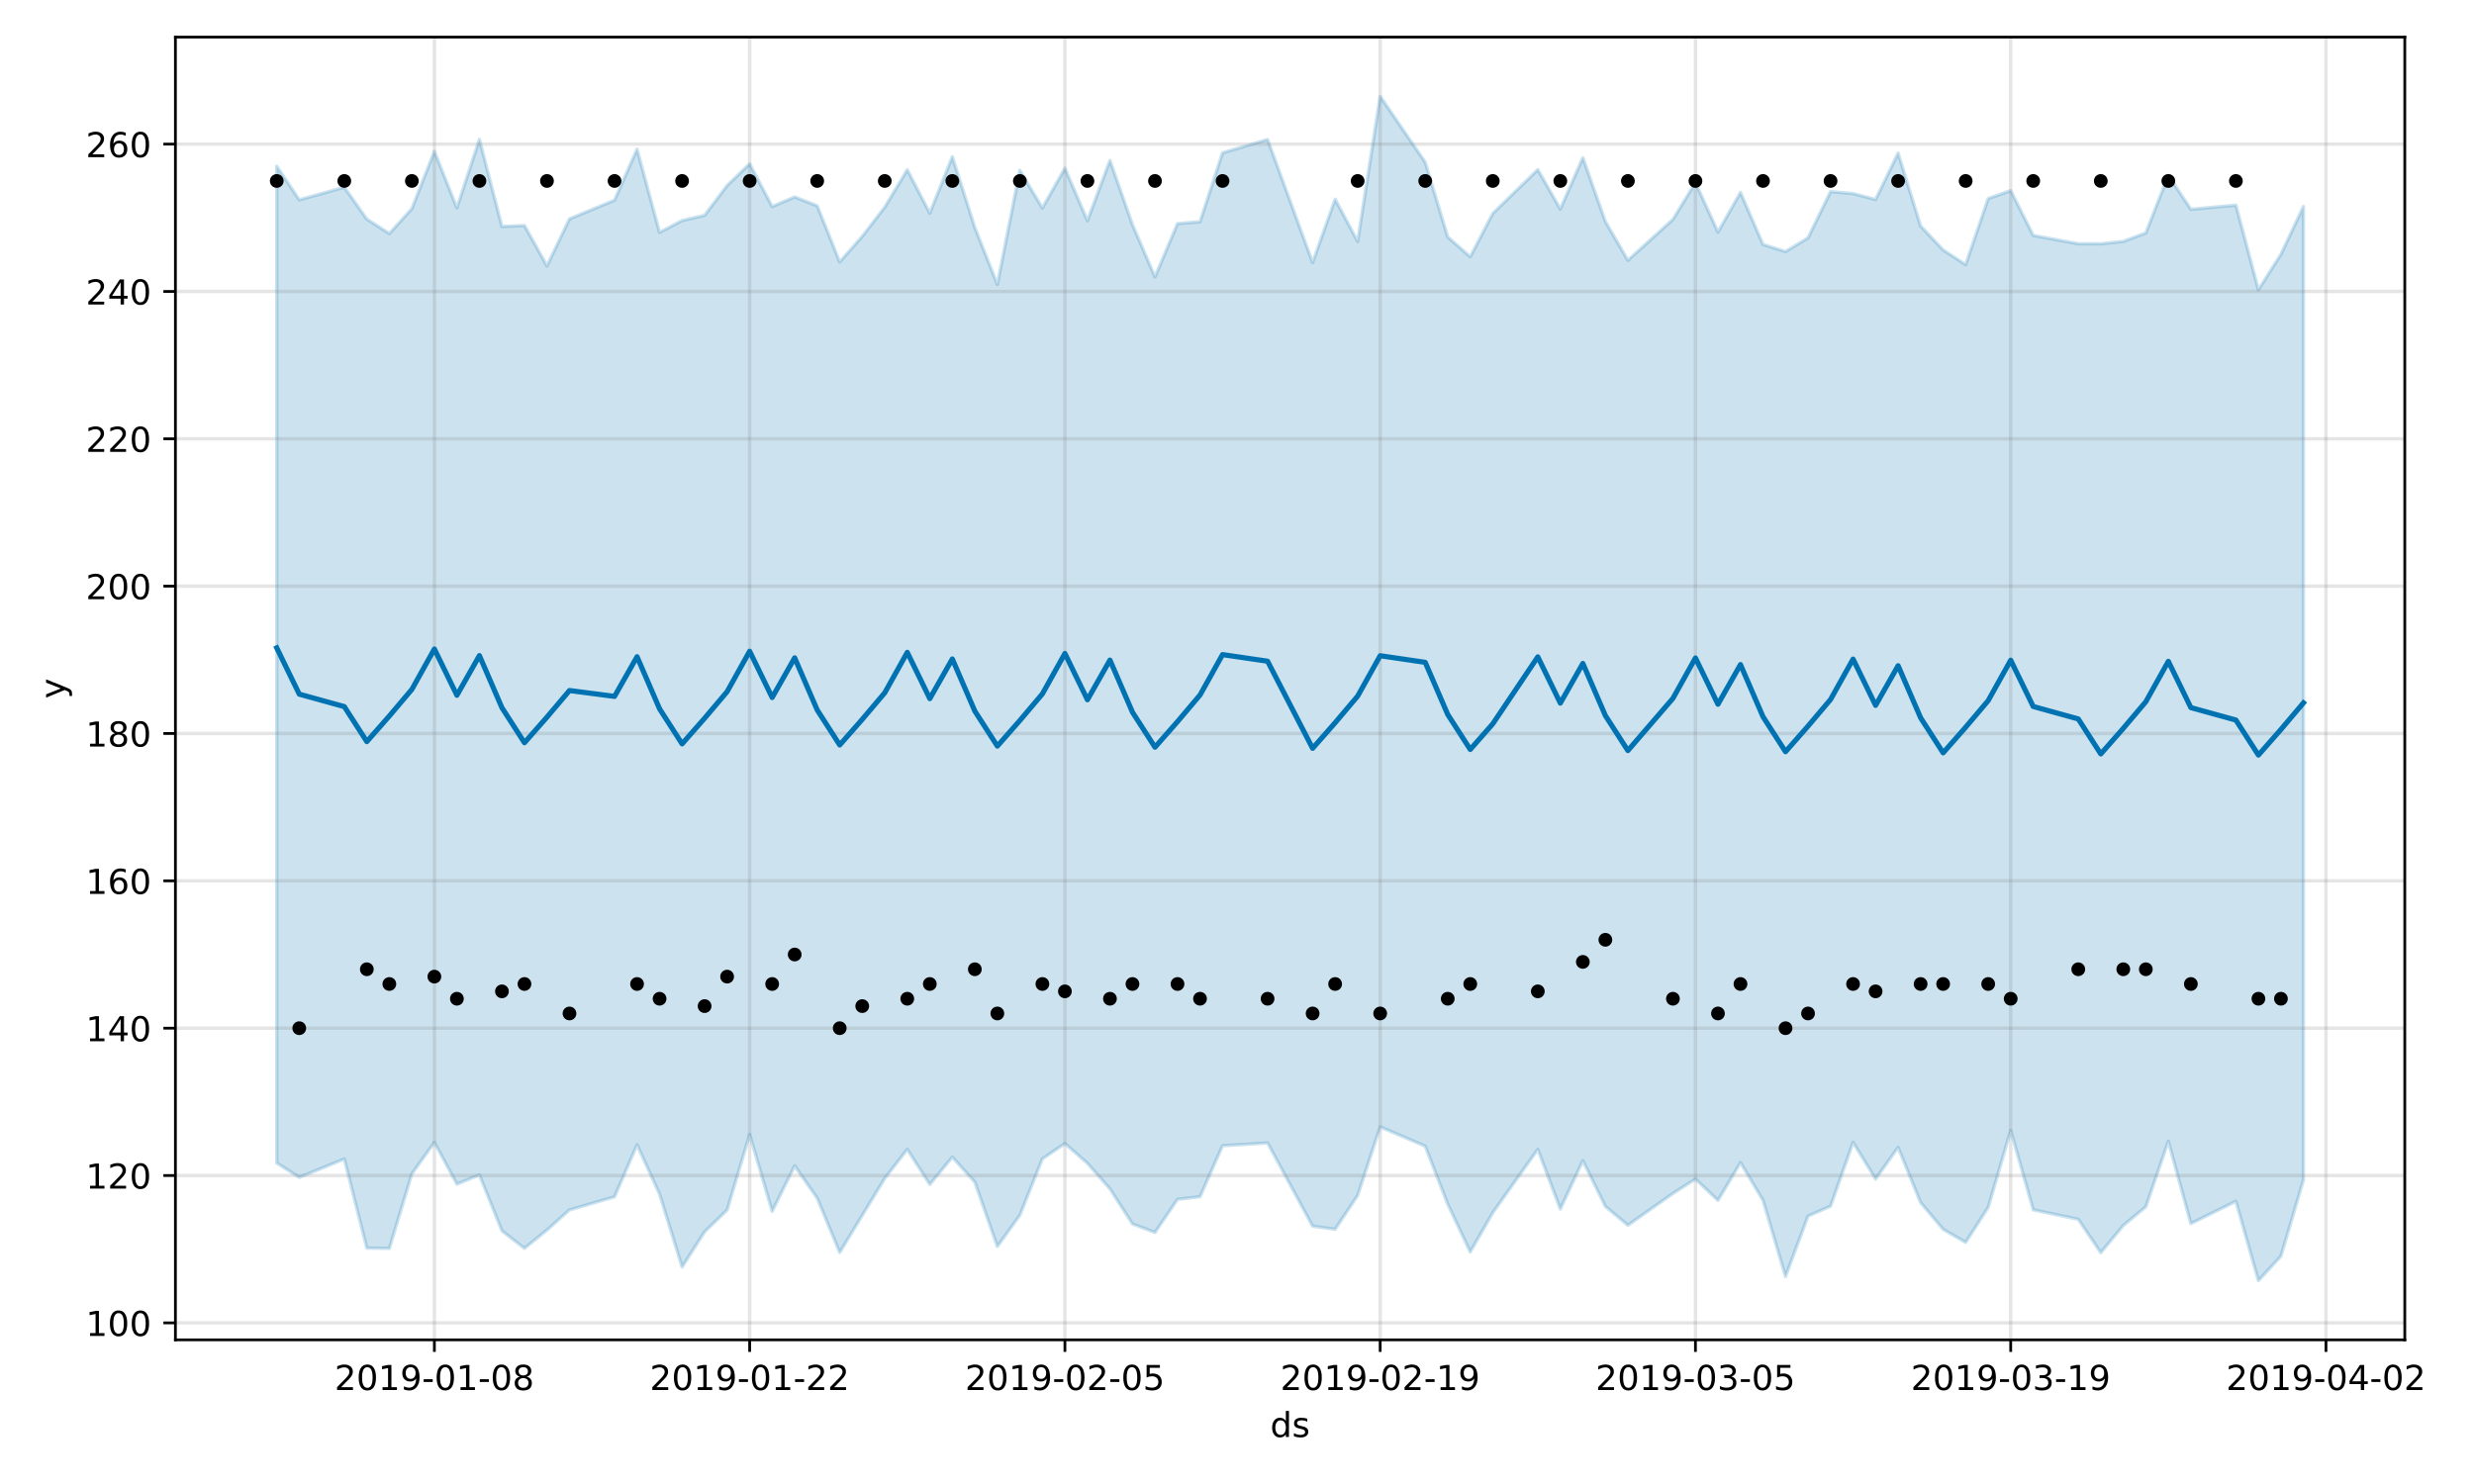 <?xml version="1.0" encoding="utf-8" standalone="no"?>
<!DOCTYPE svg PUBLIC "-//W3C//DTD SVG 1.1//EN"
  "http://www.w3.org/Graphics/SVG/1.1/DTD/svg11.dtd">
<!-- Created with matplotlib (https://matplotlib.org/) -->
<svg height="432pt" version="1.1" viewBox="0 0 720 432" width="720pt" xmlns="http://www.w3.org/2000/svg" xmlns:xlink="http://www.w3.org/1999/xlink">
 <defs>
  <style type="text/css">
*{stroke-linecap:butt;stroke-linejoin:round;}
  </style>
 </defs>
 <g id="figure_1">
  <g id="patch_1">
   <path d="M 0 432 
L 720 432 
L 720 0 
L 0 0 
z
" style="fill:#ffffff;"/>
  </g>
  <g id="axes_1">
   <g id="patch_2">
    <path d="M 51.05 390.04 
L 699.857 390.04 
L 699.857 10.8 
L 51.05 10.8 
z
" style="fill:#ffffff;"/>
   </g>
   <g id="PolyCollection_1">
    <defs>
     <path d="M 80.541 -383.607 
L 80.541 -93.453 
L 87.095 -89.258 
L 100.202 -94.609 
L 106.756 -68.688 
L 113.309 -68.582 
L 119.863 -90.294 
L 126.417 -99.442 
L 132.97 -87.3 
L 139.524 -89.982 
L 146.077 -73.702 
L 152.631 -68.612 
L 159.185 -73.93 
L 165.738 -79.781 
L 178.845 -83.605 
L 185.399 -98.724 
L 191.953 -84.383 
L 198.506 -63.17 
L 205.06 -73.41 
L 211.613 -79.768 
L 218.167 -101.763 
L 224.721 -79.389 
L 231.274 -92.615 
L 237.828 -83.207 
L 244.381 -67.41 
L 250.935 -78.186 
L 257.489 -88.969 
L 264.042 -97.397 
L 270.596 -87.208 
L 277.15 -95.144 
L 283.703 -87.891 
L 290.257 -69.133 
L 296.81 -78.261 
L 303.364 -94.66 
L 309.918 -99.103 
L 316.471 -93.352 
L 323.025 -85.904 
L 329.578 -75.715 
L 336.132 -73.231 
L 342.686 -82.865 
L 349.239 -83.634 
L 355.793 -98.465 
L 368.9 -99.284 
L 382.007 -75.046 
L 388.561 -74.15 
L 395.114 -84.005 
L 401.668 -103.957 
L 414.775 -98.347 
L 421.329 -81.471 
L 427.883 -67.55 
L 434.436 -78.966 
L 447.543 -97.414 
L 454.097 -80.049 
L 460.651 -94.115 
L 467.204 -80.816 
L 473.758 -75.322 
L 486.865 -84.574 
L 493.419 -88.772 
L 499.972 -82.557 
L 506.526 -93.555 
L 513.079 -82.593 
L 519.633 -60.402 
L 526.187 -77.99 
L 532.74 -80.882 
L 539.294 -99.448 
L 545.847 -88.785 
L 552.401 -97.983 
L 558.955 -81.921 
L 565.508 -74.125 
L 572.062 -70.337 
L 578.616 -80.524 
L 585.169 -102.957 
L 591.723 -79.818 
L 604.83 -77.055 
L 611.384 -67.341 
L 617.937 -75.253 
L 624.491 -80.693 
L 631.044 -99.772 
L 637.598 -75.814 
L 650.705 -82.305 
L 657.259 -59.198 
L 663.812 -66.321 
L 670.366 -88.534 
L 670.366 -371.883 
L 670.366 -371.883 
L 663.812 -357.975 
L 657.259 -347.643 
L 650.705 -372.265 
L 637.598 -371.064 
L 631.044 -380.945 
L 624.491 -364.171 
L 617.937 -361.733 
L 611.384 -361.033 
L 604.83 -361.046 
L 591.723 -363.461 
L 585.169 -376.527 
L 578.616 -374.176 
L 572.062 -354.957 
L 565.508 -359.235 
L 558.955 -366.186 
L 552.401 -387.422 
L 545.847 -373.918 
L 539.294 -375.655 
L 532.74 -376.218 
L 526.187 -362.757 
L 519.633 -358.758 
L 513.079 -360.822 
L 506.526 -375.977 
L 499.972 -364.436 
L 493.419 -378.854 
L 486.865 -368.118 
L 473.758 -356.225 
L 467.204 -367.525 
L 460.651 -386.08 
L 454.097 -371.128 
L 447.543 -382.622 
L 434.436 -369.846 
L 427.883 -357.253 
L 421.329 -363.006 
L 414.775 -384.767 
L 401.668 -403.962 
L 395.114 -361.715 
L 388.561 -374.006 
L 382.007 -355.573 
L 368.9 -391.379 
L 355.793 -387.518 
L 349.239 -367.439 
L 342.686 -366.906 
L 336.132 -351.387 
L 329.578 -366.594 
L 323.025 -385.291 
L 316.471 -367.748 
L 309.918 -383.036 
L 303.364 -371.425 
L 296.81 -382.403 
L 290.257 -349.2 
L 283.703 -365.767 
L 277.15 -386.371 
L 270.596 -369.949 
L 264.042 -382.566 
L 257.489 -371.686 
L 250.935 -363.187 
L 244.381 -355.737 
L 237.828 -372.094 
L 231.274 -374.668 
L 224.721 -371.865 
L 218.167 -384.314 
L 211.613 -377.987 
L 205.06 -369.32 
L 198.506 -367.8 
L 191.953 -364.345 
L 185.399 -388.567 
L 178.845 -373.72 
L 165.738 -368.274 
L 159.185 -354.592 
L 152.631 -366.353 
L 146.077 -366.059 
L 139.524 -391.414 
L 132.97 -371.475 
L 126.417 -387.941 
L 119.863 -371.263 
L 113.309 -364.007 
L 106.756 -368.215 
L 100.202 -377.487 
L 87.095 -373.828 
L 80.541 -383.607 
z
" id="m2f345d0a72" style="stroke:#0072b2;stroke-opacity:0.2;"/>
    </defs>
    <g clip-path="url(#pa17e9ae28e)">
     <use style="fill:#0072b2;fill-opacity:0.2;stroke:#0072b2;stroke-opacity:0.2;" x="0" xlink:href="#m2f345d0a72" y="432"/>
    </g>
   </g>
   <g id="matplotlib.axis_1">
    <g id="xtick_1">
     <g id="line2d_1">
      <path clip-path="url(#pa17e9ae28e)" d="M 126.417 390.04 
L 126.417 10.8 
" style="fill:none;stroke:#808080;stroke-linecap:square;stroke-opacity:0.2;"/>
     </g>
     <g id="line2d_2">
      <defs>
       <path d="M 0 0 
L 0 3.5 
" id="md90fb5fbea" style="stroke:#000000;stroke-width:0.8;"/>
      </defs>
      <g>
       <use style="stroke:#000000;stroke-width:0.8;" x="126.417" xlink:href="#md90fb5fbea" y="390.04"/>
      </g>
     </g>
     <g id="text_1">
      <!-- 2019-01-08 -->
      <defs>
       <path d="M 19.188 8.297 
L 53.609 8.297 
L 53.609 0 
L 7.328 0 
L 7.328 8.297 
Q 12.938 14.109 22.625 23.891 
Q 32.328 33.688 34.812 36.531 
Q 39.547 41.844 41.422 45.531 
Q 43.312 49.219 43.312 52.781 
Q 43.312 58.594 39.234 62.25 
Q 35.156 65.922 28.609 65.922 
Q 23.969 65.922 18.812 64.312 
Q 13.672 62.703 7.812 59.422 
L 7.812 69.391 
Q 13.766 71.781 18.938 73 
Q 24.125 74.219 28.422 74.219 
Q 39.75 74.219 46.484 68.547 
Q 53.219 62.891 53.219 53.422 
Q 53.219 48.922 51.531 44.891 
Q 49.859 40.875 45.406 35.406 
Q 44.188 33.984 37.641 27.219 
Q 31.109 20.453 19.188 8.297 
z
" id="DejaVuSans-50"/>
       <path d="M 31.781 66.406 
Q 24.172 66.406 20.328 58.906 
Q 16.5 51.422 16.5 36.375 
Q 16.5 21.391 20.328 13.891 
Q 24.172 6.391 31.781 6.391 
Q 39.453 6.391 43.281 13.891 
Q 47.125 21.391 47.125 36.375 
Q 47.125 51.422 43.281 58.906 
Q 39.453 66.406 31.781 66.406 
z
M 31.781 74.219 
Q 44.047 74.219 50.516 64.516 
Q 56.984 54.828 56.984 36.375 
Q 56.984 17.969 50.516 8.266 
Q 44.047 -1.422 31.781 -1.422 
Q 19.531 -1.422 13.062 8.266 
Q 6.594 17.969 6.594 36.375 
Q 6.594 54.828 13.062 64.516 
Q 19.531 74.219 31.781 74.219 
z
" id="DejaVuSans-48"/>
       <path d="M 12.406 8.297 
L 28.516 8.297 
L 28.516 63.922 
L 10.984 60.406 
L 10.984 69.391 
L 28.422 72.906 
L 38.281 72.906 
L 38.281 8.297 
L 54.391 8.297 
L 54.391 0 
L 12.406 0 
z
" id="DejaVuSans-49"/>
       <path d="M 10.984 1.516 
L 10.984 10.5 
Q 14.703 8.734 18.5 7.812 
Q 22.312 6.891 25.984 6.891 
Q 35.75 6.891 40.891 13.453 
Q 46.047 20.016 46.781 33.406 
Q 43.953 29.203 39.594 26.953 
Q 35.25 24.703 29.984 24.703 
Q 19.047 24.703 12.672 31.312 
Q 6.297 37.938 6.297 49.422 
Q 6.297 60.641 12.938 67.422 
Q 19.578 74.219 30.609 74.219 
Q 43.266 74.219 49.922 64.516 
Q 56.594 54.828 56.594 36.375 
Q 56.594 19.141 48.406 8.859 
Q 40.234 -1.422 26.422 -1.422 
Q 22.703 -1.422 18.891 -0.688 
Q 15.094 0.047 10.984 1.516 
z
M 30.609 32.422 
Q 37.25 32.422 41.125 36.953 
Q 45.016 41.5 45.016 49.422 
Q 45.016 57.281 41.125 61.844 
Q 37.25 66.406 30.609 66.406 
Q 23.969 66.406 20.094 61.844 
Q 16.219 57.281 16.219 49.422 
Q 16.219 41.5 20.094 36.953 
Q 23.969 32.422 30.609 32.422 
z
" id="DejaVuSans-57"/>
       <path d="M 4.891 31.391 
L 31.203 31.391 
L 31.203 23.391 
L 4.891 23.391 
z
" id="DejaVuSans-45"/>
       <path d="M 31.781 34.625 
Q 24.75 34.625 20.719 30.859 
Q 16.703 27.094 16.703 20.516 
Q 16.703 13.922 20.719 10.156 
Q 24.75 6.391 31.781 6.391 
Q 38.812 6.391 42.859 10.172 
Q 46.922 13.969 46.922 20.516 
Q 46.922 27.094 42.891 30.859 
Q 38.875 34.625 31.781 34.625 
z
M 21.922 38.812 
Q 15.578 40.375 12.031 44.719 
Q 8.5 49.078 8.5 55.328 
Q 8.5 64.062 14.719 69.141 
Q 20.953 74.219 31.781 74.219 
Q 42.672 74.219 48.875 69.141 
Q 55.078 64.062 55.078 55.328 
Q 55.078 49.078 51.531 44.719 
Q 48 40.375 41.703 38.812 
Q 48.828 37.156 52.797 32.312 
Q 56.781 27.484 56.781 20.516 
Q 56.781 9.906 50.312 4.234 
Q 43.844 -1.422 31.781 -1.422 
Q 19.734 -1.422 13.25 4.234 
Q 6.781 9.906 6.781 20.516 
Q 6.781 27.484 10.781 32.312 
Q 14.797 37.156 21.922 38.812 
z
M 18.312 54.391 
Q 18.312 48.734 21.844 45.562 
Q 25.391 42.391 31.781 42.391 
Q 38.141 42.391 41.719 45.562 
Q 45.312 48.734 45.312 54.391 
Q 45.312 60.062 41.719 63.234 
Q 38.141 66.406 31.781 66.406 
Q 25.391 66.406 21.844 63.234 
Q 18.312 60.062 18.312 54.391 
z
" id="DejaVuSans-56"/>
      </defs>
      <g transform="translate(97.359 404.638)scale(0.1 -0.1)">
       <use xlink:href="#DejaVuSans-50"/>
       <use x="63.623" xlink:href="#DejaVuSans-48"/>
       <use x="127.246" xlink:href="#DejaVuSans-49"/>
       <use x="190.869" xlink:href="#DejaVuSans-57"/>
       <use x="254.492" xlink:href="#DejaVuSans-45"/>
       <use x="290.576" xlink:href="#DejaVuSans-48"/>
       <use x="354.199" xlink:href="#DejaVuSans-49"/>
       <use x="417.822" xlink:href="#DejaVuSans-45"/>
       <use x="453.906" xlink:href="#DejaVuSans-48"/>
       <use x="517.529" xlink:href="#DejaVuSans-56"/>
      </g>
     </g>
    </g>
    <g id="xtick_2">
     <g id="line2d_3">
      <path clip-path="url(#pa17e9ae28e)" d="M 218.167 390.04 
L 218.167 10.8 
" style="fill:none;stroke:#808080;stroke-linecap:square;stroke-opacity:0.2;"/>
     </g>
     <g id="line2d_4">
      <g>
       <use style="stroke:#000000;stroke-width:0.8;" x="218.167" xlink:href="#md90fb5fbea" y="390.04"/>
      </g>
     </g>
     <g id="text_2">
      <!-- 2019-01-22 -->
      <g transform="translate(189.109 404.638)scale(0.1 -0.1)">
       <use xlink:href="#DejaVuSans-50"/>
       <use x="63.623" xlink:href="#DejaVuSans-48"/>
       <use x="127.246" xlink:href="#DejaVuSans-49"/>
       <use x="190.869" xlink:href="#DejaVuSans-57"/>
       <use x="254.492" xlink:href="#DejaVuSans-45"/>
       <use x="290.576" xlink:href="#DejaVuSans-48"/>
       <use x="354.199" xlink:href="#DejaVuSans-49"/>
       <use x="417.822" xlink:href="#DejaVuSans-45"/>
       <use x="453.906" xlink:href="#DejaVuSans-50"/>
       <use x="517.529" xlink:href="#DejaVuSans-50"/>
      </g>
     </g>
    </g>
    <g id="xtick_3">
     <g id="line2d_5">
      <path clip-path="url(#pa17e9ae28e)" d="M 309.918 390.04 
L 309.918 10.8 
" style="fill:none;stroke:#808080;stroke-linecap:square;stroke-opacity:0.2;"/>
     </g>
     <g id="line2d_6">
      <g>
       <use style="stroke:#000000;stroke-width:0.8;" x="309.918" xlink:href="#md90fb5fbea" y="390.04"/>
      </g>
     </g>
     <g id="text_3">
      <!-- 2019-02-05 -->
      <defs>
       <path d="M 10.797 72.906 
L 49.516 72.906 
L 49.516 64.594 
L 19.828 64.594 
L 19.828 46.734 
Q 21.969 47.469 24.109 47.828 
Q 26.266 48.188 28.422 48.188 
Q 40.625 48.188 47.75 41.5 
Q 54.891 34.812 54.891 23.391 
Q 54.891 11.625 47.562 5.094 
Q 40.234 -1.422 26.906 -1.422 
Q 22.312 -1.422 17.547 -0.641 
Q 12.797 0.141 7.719 1.703 
L 7.719 11.625 
Q 12.109 9.234 16.797 8.062 
Q 21.484 6.891 26.703 6.891 
Q 35.156 6.891 40.078 11.328 
Q 45.016 15.766 45.016 23.391 
Q 45.016 31 40.078 35.438 
Q 35.156 39.891 26.703 39.891 
Q 22.75 39.891 18.812 39.016 
Q 14.891 38.141 10.797 36.281 
z
" id="DejaVuSans-53"/>
      </defs>
      <g transform="translate(280.86 404.638)scale(0.1 -0.1)">
       <use xlink:href="#DejaVuSans-50"/>
       <use x="63.623" xlink:href="#DejaVuSans-48"/>
       <use x="127.246" xlink:href="#DejaVuSans-49"/>
       <use x="190.869" xlink:href="#DejaVuSans-57"/>
       <use x="254.492" xlink:href="#DejaVuSans-45"/>
       <use x="290.576" xlink:href="#DejaVuSans-48"/>
       <use x="354.199" xlink:href="#DejaVuSans-50"/>
       <use x="417.822" xlink:href="#DejaVuSans-45"/>
       <use x="453.906" xlink:href="#DejaVuSans-48"/>
       <use x="517.529" xlink:href="#DejaVuSans-53"/>
      </g>
     </g>
    </g>
    <g id="xtick_4">
     <g id="line2d_7">
      <path clip-path="url(#pa17e9ae28e)" d="M 401.668 390.04 
L 401.668 10.8 
" style="fill:none;stroke:#808080;stroke-linecap:square;stroke-opacity:0.2;"/>
     </g>
     <g id="line2d_8">
      <g>
       <use style="stroke:#000000;stroke-width:0.8;" x="401.668" xlink:href="#md90fb5fbea" y="390.04"/>
      </g>
     </g>
     <g id="text_4">
      <!-- 2019-02-19 -->
      <g transform="translate(372.61 404.638)scale(0.1 -0.1)">
       <use xlink:href="#DejaVuSans-50"/>
       <use x="63.623" xlink:href="#DejaVuSans-48"/>
       <use x="127.246" xlink:href="#DejaVuSans-49"/>
       <use x="190.869" xlink:href="#DejaVuSans-57"/>
       <use x="254.492" xlink:href="#DejaVuSans-45"/>
       <use x="290.576" xlink:href="#DejaVuSans-48"/>
       <use x="354.199" xlink:href="#DejaVuSans-50"/>
       <use x="417.822" xlink:href="#DejaVuSans-45"/>
       <use x="453.906" xlink:href="#DejaVuSans-49"/>
       <use x="517.529" xlink:href="#DejaVuSans-57"/>
      </g>
     </g>
    </g>
    <g id="xtick_5">
     <g id="line2d_9">
      <path clip-path="url(#pa17e9ae28e)" d="M 493.419 390.04 
L 493.419 10.8 
" style="fill:none;stroke:#808080;stroke-linecap:square;stroke-opacity:0.2;"/>
     </g>
     <g id="line2d_10">
      <g>
       <use style="stroke:#000000;stroke-width:0.8;" x="493.419" xlink:href="#md90fb5fbea" y="390.04"/>
      </g>
     </g>
     <g id="text_5">
      <!-- 2019-03-05 -->
      <defs>
       <path d="M 40.578 39.312 
Q 47.656 37.797 51.625 33 
Q 55.609 28.219 55.609 21.188 
Q 55.609 10.406 48.188 4.484 
Q 40.766 -1.422 27.094 -1.422 
Q 22.516 -1.422 17.656 -0.516 
Q 12.797 0.391 7.625 2.203 
L 7.625 11.719 
Q 11.719 9.328 16.594 8.109 
Q 21.484 6.891 26.812 6.891 
Q 36.078 6.891 40.938 10.547 
Q 45.797 14.203 45.797 21.188 
Q 45.797 27.641 41.281 31.266 
Q 36.766 34.906 28.719 34.906 
L 20.219 34.906 
L 20.219 43.016 
L 29.109 43.016 
Q 36.375 43.016 40.234 45.922 
Q 44.094 48.828 44.094 54.297 
Q 44.094 59.906 40.109 62.906 
Q 36.141 65.922 28.719 65.922 
Q 24.656 65.922 20.016 65.031 
Q 15.375 64.156 9.812 62.312 
L 9.812 71.094 
Q 15.438 72.656 20.344 73.438 
Q 25.25 74.219 29.594 74.219 
Q 40.828 74.219 47.359 69.109 
Q 53.906 64.016 53.906 55.328 
Q 53.906 49.266 50.438 45.094 
Q 46.969 40.922 40.578 39.312 
z
" id="DejaVuSans-51"/>
      </defs>
      <g transform="translate(464.361 404.638)scale(0.1 -0.1)">
       <use xlink:href="#DejaVuSans-50"/>
       <use x="63.623" xlink:href="#DejaVuSans-48"/>
       <use x="127.246" xlink:href="#DejaVuSans-49"/>
       <use x="190.869" xlink:href="#DejaVuSans-57"/>
       <use x="254.492" xlink:href="#DejaVuSans-45"/>
       <use x="290.576" xlink:href="#DejaVuSans-48"/>
       <use x="354.199" xlink:href="#DejaVuSans-51"/>
       <use x="417.822" xlink:href="#DejaVuSans-45"/>
       <use x="453.906" xlink:href="#DejaVuSans-48"/>
       <use x="517.529" xlink:href="#DejaVuSans-53"/>
      </g>
     </g>
    </g>
    <g id="xtick_6">
     <g id="line2d_11">
      <path clip-path="url(#pa17e9ae28e)" d="M 585.169 390.04 
L 585.169 10.8 
" style="fill:none;stroke:#808080;stroke-linecap:square;stroke-opacity:0.2;"/>
     </g>
     <g id="line2d_12">
      <g>
       <use style="stroke:#000000;stroke-width:0.8;" x="585.169" xlink:href="#md90fb5fbea" y="390.04"/>
      </g>
     </g>
     <g id="text_6">
      <!-- 2019-03-19 -->
      <g transform="translate(556.111 404.638)scale(0.1 -0.1)">
       <use xlink:href="#DejaVuSans-50"/>
       <use x="63.623" xlink:href="#DejaVuSans-48"/>
       <use x="127.246" xlink:href="#DejaVuSans-49"/>
       <use x="190.869" xlink:href="#DejaVuSans-57"/>
       <use x="254.492" xlink:href="#DejaVuSans-45"/>
       <use x="290.576" xlink:href="#DejaVuSans-48"/>
       <use x="354.199" xlink:href="#DejaVuSans-51"/>
       <use x="417.822" xlink:href="#DejaVuSans-45"/>
       <use x="453.906" xlink:href="#DejaVuSans-49"/>
       <use x="517.529" xlink:href="#DejaVuSans-57"/>
      </g>
     </g>
    </g>
    <g id="xtick_7">
     <g id="line2d_13">
      <path clip-path="url(#pa17e9ae28e)" d="M 676.92 390.04 
L 676.92 10.8 
" style="fill:none;stroke:#808080;stroke-linecap:square;stroke-opacity:0.2;"/>
     </g>
     <g id="line2d_14">
      <g>
       <use style="stroke:#000000;stroke-width:0.8;" x="676.92" xlink:href="#md90fb5fbea" y="390.04"/>
      </g>
     </g>
     <g id="text_7">
      <!-- 2019-04-02 -->
      <defs>
       <path d="M 37.797 64.312 
L 12.891 25.391 
L 37.797 25.391 
z
M 35.203 72.906 
L 47.609 72.906 
L 47.609 25.391 
L 58.016 25.391 
L 58.016 17.188 
L 47.609 17.188 
L 47.609 0 
L 37.797 0 
L 37.797 17.188 
L 4.891 17.188 
L 4.891 26.703 
z
" id="DejaVuSans-52"/>
      </defs>
      <g transform="translate(647.862 404.638)scale(0.1 -0.1)">
       <use xlink:href="#DejaVuSans-50"/>
       <use x="63.623" xlink:href="#DejaVuSans-48"/>
       <use x="127.246" xlink:href="#DejaVuSans-49"/>
       <use x="190.869" xlink:href="#DejaVuSans-57"/>
       <use x="254.492" xlink:href="#DejaVuSans-45"/>
       <use x="290.576" xlink:href="#DejaVuSans-48"/>
       <use x="354.199" xlink:href="#DejaVuSans-52"/>
       <use x="417.822" xlink:href="#DejaVuSans-45"/>
       <use x="453.906" xlink:href="#DejaVuSans-48"/>
       <use x="517.529" xlink:href="#DejaVuSans-50"/>
      </g>
     </g>
    </g>
    <g id="text_8">
     <!-- ds -->
     <defs>
      <path d="M 45.406 46.391 
L 45.406 75.984 
L 54.391 75.984 
L 54.391 0 
L 45.406 0 
L 45.406 8.203 
Q 42.578 3.328 38.25 0.953 
Q 33.938 -1.422 27.875 -1.422 
Q 17.969 -1.422 11.734 6.484 
Q 5.516 14.406 5.516 27.297 
Q 5.516 40.188 11.734 48.094 
Q 17.969 56 27.875 56 
Q 33.938 56 38.25 53.625 
Q 42.578 51.266 45.406 46.391 
z
M 14.797 27.297 
Q 14.797 17.391 18.875 11.75 
Q 22.953 6.109 30.078 6.109 
Q 37.203 6.109 41.297 11.75 
Q 45.406 17.391 45.406 27.297 
Q 45.406 37.203 41.297 42.844 
Q 37.203 48.484 30.078 48.484 
Q 22.953 48.484 18.875 42.844 
Q 14.797 37.203 14.797 27.297 
z
" id="DejaVuSans-100"/>
      <path d="M 44.281 53.078 
L 44.281 44.578 
Q 40.484 46.531 36.375 47.5 
Q 32.281 48.484 27.875 48.484 
Q 21.188 48.484 17.844 46.438 
Q 14.5 44.391 14.5 40.281 
Q 14.5 37.156 16.891 35.375 
Q 19.281 33.594 26.516 31.984 
L 29.594 31.297 
Q 39.156 29.25 43.188 25.516 
Q 47.219 21.781 47.219 15.094 
Q 47.219 7.469 41.188 3.016 
Q 35.156 -1.422 24.609 -1.422 
Q 20.219 -1.422 15.453 -0.562 
Q 10.688 0.297 5.422 2 
L 5.422 11.281 
Q 10.406 8.688 15.234 7.391 
Q 20.062 6.109 24.812 6.109 
Q 31.156 6.109 34.562 8.281 
Q 37.984 10.453 37.984 14.406 
Q 37.984 18.062 35.516 20.016 
Q 33.062 21.969 24.703 23.781 
L 21.578 24.516 
Q 13.234 26.266 9.516 29.906 
Q 5.812 33.547 5.812 39.891 
Q 5.812 47.609 11.281 51.797 
Q 16.75 56 26.812 56 
Q 31.781 56 36.172 55.266 
Q 40.578 54.547 44.281 53.078 
z
" id="DejaVuSans-115"/>
     </defs>
     <g transform="translate(369.675 418.317)scale(0.1 -0.1)">
      <use xlink:href="#DejaVuSans-100"/>
      <use x="63.477" xlink:href="#DejaVuSans-115"/>
     </g>
    </g>
   </g>
   <g id="matplotlib.axis_2">
    <g id="ytick_1">
     <g id="line2d_15">
      <path clip-path="url(#pa17e9ae28e)" d="M 51.05 385.099 
L 699.857 385.099 
" style="fill:none;stroke:#808080;stroke-linecap:square;stroke-opacity:0.2;"/>
     </g>
     <g id="line2d_16">
      <defs>
       <path d="M 0 0 
L -3.5 0 
" id="m7323a12f65" style="stroke:#000000;stroke-width:0.8;"/>
      </defs>
      <g>
       <use style="stroke:#000000;stroke-width:0.8;" x="51.05" xlink:href="#m7323a12f65" y="385.099"/>
      </g>
     </g>
     <g id="text_9">
      <!-- 100 -->
      <g transform="translate(24.962 388.898)scale(0.1 -0.1)">
       <use xlink:href="#DejaVuSans-49"/>
       <use x="63.623" xlink:href="#DejaVuSans-48"/>
       <use x="127.246" xlink:href="#DejaVuSans-48"/>
      </g>
     </g>
    </g>
    <g id="ytick_2">
     <g id="line2d_17">
      <path clip-path="url(#pa17e9ae28e)" d="M 51.05 342.206 
L 699.857 342.206 
" style="fill:none;stroke:#808080;stroke-linecap:square;stroke-opacity:0.2;"/>
     </g>
     <g id="line2d_18">
      <g>
       <use style="stroke:#000000;stroke-width:0.8;" x="51.05" xlink:href="#m7323a12f65" y="342.206"/>
      </g>
     </g>
     <g id="text_10">
      <!-- 120 -->
      <g transform="translate(24.962 346.005)scale(0.1 -0.1)">
       <use xlink:href="#DejaVuSans-49"/>
       <use x="63.623" xlink:href="#DejaVuSans-50"/>
       <use x="127.246" xlink:href="#DejaVuSans-48"/>
      </g>
     </g>
    </g>
    <g id="ytick_3">
     <g id="line2d_19">
      <path clip-path="url(#pa17e9ae28e)" d="M 51.05 299.313 
L 699.857 299.313 
" style="fill:none;stroke:#808080;stroke-linecap:square;stroke-opacity:0.2;"/>
     </g>
     <g id="line2d_20">
      <g>
       <use style="stroke:#000000;stroke-width:0.8;" x="51.05" xlink:href="#m7323a12f65" y="299.313"/>
      </g>
     </g>
     <g id="text_11">
      <!-- 140 -->
      <g transform="translate(24.962 303.112)scale(0.1 -0.1)">
       <use xlink:href="#DejaVuSans-49"/>
       <use x="63.623" xlink:href="#DejaVuSans-52"/>
       <use x="127.246" xlink:href="#DejaVuSans-48"/>
      </g>
     </g>
    </g>
    <g id="ytick_4">
     <g id="line2d_21">
      <path clip-path="url(#pa17e9ae28e)" d="M 51.05 256.42 
L 699.857 256.42 
" style="fill:none;stroke:#808080;stroke-linecap:square;stroke-opacity:0.2;"/>
     </g>
     <g id="line2d_22">
      <g>
       <use style="stroke:#000000;stroke-width:0.8;" x="51.05" xlink:href="#m7323a12f65" y="256.42"/>
      </g>
     </g>
     <g id="text_12">
      <!-- 160 -->
      <defs>
       <path d="M 33.016 40.375 
Q 26.375 40.375 22.484 35.828 
Q 18.609 31.297 18.609 23.391 
Q 18.609 15.531 22.484 10.953 
Q 26.375 6.391 33.016 6.391 
Q 39.656 6.391 43.531 10.953 
Q 47.406 15.531 47.406 23.391 
Q 47.406 31.297 43.531 35.828 
Q 39.656 40.375 33.016 40.375 
z
M 52.594 71.297 
L 52.594 62.312 
Q 48.875 64.062 45.094 64.984 
Q 41.312 65.922 37.594 65.922 
Q 27.828 65.922 22.672 59.328 
Q 17.531 52.734 16.797 39.406 
Q 19.672 43.656 24.016 45.922 
Q 28.375 48.188 33.594 48.188 
Q 44.578 48.188 50.953 41.516 
Q 57.328 34.859 57.328 23.391 
Q 57.328 12.156 50.688 5.359 
Q 44.047 -1.422 33.016 -1.422 
Q 20.359 -1.422 13.672 8.266 
Q 6.984 17.969 6.984 36.375 
Q 6.984 53.656 15.188 63.938 
Q 23.391 74.219 37.203 74.219 
Q 40.922 74.219 44.703 73.484 
Q 48.484 72.75 52.594 71.297 
z
" id="DejaVuSans-54"/>
      </defs>
      <g transform="translate(24.962 260.219)scale(0.1 -0.1)">
       <use xlink:href="#DejaVuSans-49"/>
       <use x="63.623" xlink:href="#DejaVuSans-54"/>
       <use x="127.246" xlink:href="#DejaVuSans-48"/>
      </g>
     </g>
    </g>
    <g id="ytick_5">
     <g id="line2d_23">
      <path clip-path="url(#pa17e9ae28e)" d="M 51.05 213.527 
L 699.857 213.527 
" style="fill:none;stroke:#808080;stroke-linecap:square;stroke-opacity:0.2;"/>
     </g>
     <g id="line2d_24">
      <g>
       <use style="stroke:#000000;stroke-width:0.8;" x="51.05" xlink:href="#m7323a12f65" y="213.527"/>
      </g>
     </g>
     <g id="text_13">
      <!-- 180 -->
      <g transform="translate(24.962 217.326)scale(0.1 -0.1)">
       <use xlink:href="#DejaVuSans-49"/>
       <use x="63.623" xlink:href="#DejaVuSans-56"/>
       <use x="127.246" xlink:href="#DejaVuSans-48"/>
      </g>
     </g>
    </g>
    <g id="ytick_6">
     <g id="line2d_25">
      <path clip-path="url(#pa17e9ae28e)" d="M 51.05 170.634 
L 699.857 170.634 
" style="fill:none;stroke:#808080;stroke-linecap:square;stroke-opacity:0.2;"/>
     </g>
     <g id="line2d_26">
      <g>
       <use style="stroke:#000000;stroke-width:0.8;" x="51.05" xlink:href="#m7323a12f65" y="170.634"/>
      </g>
     </g>
     <g id="text_14">
      <!-- 200 -->
      <g transform="translate(24.962 174.433)scale(0.1 -0.1)">
       <use xlink:href="#DejaVuSans-50"/>
       <use x="63.623" xlink:href="#DejaVuSans-48"/>
       <use x="127.246" xlink:href="#DejaVuSans-48"/>
      </g>
     </g>
    </g>
    <g id="ytick_7">
     <g id="line2d_27">
      <path clip-path="url(#pa17e9ae28e)" d="M 51.05 127.741 
L 699.857 127.741 
" style="fill:none;stroke:#808080;stroke-linecap:square;stroke-opacity:0.2;"/>
     </g>
     <g id="line2d_28">
      <g>
       <use style="stroke:#000000;stroke-width:0.8;" x="51.05" xlink:href="#m7323a12f65" y="127.741"/>
      </g>
     </g>
     <g id="text_15">
      <!-- 220 -->
      <g transform="translate(24.962 131.54)scale(0.1 -0.1)">
       <use xlink:href="#DejaVuSans-50"/>
       <use x="63.623" xlink:href="#DejaVuSans-50"/>
       <use x="127.246" xlink:href="#DejaVuSans-48"/>
      </g>
     </g>
    </g>
    <g id="ytick_8">
     <g id="line2d_29">
      <path clip-path="url(#pa17e9ae28e)" d="M 51.05 84.847 
L 699.857 84.847 
" style="fill:none;stroke:#808080;stroke-linecap:square;stroke-opacity:0.2;"/>
     </g>
     <g id="line2d_30">
      <g>
       <use style="stroke:#000000;stroke-width:0.8;" x="51.05" xlink:href="#m7323a12f65" y="84.847"/>
      </g>
     </g>
     <g id="text_16">
      <!-- 240 -->
      <g transform="translate(24.962 88.647)scale(0.1 -0.1)">
       <use xlink:href="#DejaVuSans-50"/>
       <use x="63.623" xlink:href="#DejaVuSans-52"/>
       <use x="127.246" xlink:href="#DejaVuSans-48"/>
      </g>
     </g>
    </g>
    <g id="ytick_9">
     <g id="line2d_31">
      <path clip-path="url(#pa17e9ae28e)" d="M 51.05 41.954 
L 699.857 41.954 
" style="fill:none;stroke:#808080;stroke-linecap:square;stroke-opacity:0.2;"/>
     </g>
     <g id="line2d_32">
      <g>
       <use style="stroke:#000000;stroke-width:0.8;" x="51.05" xlink:href="#m7323a12f65" y="41.954"/>
      </g>
     </g>
     <g id="text_17">
      <!-- 260 -->
      <g transform="translate(24.962 45.754)scale(0.1 -0.1)">
       <use xlink:href="#DejaVuSans-50"/>
       <use x="63.623" xlink:href="#DejaVuSans-54"/>
       <use x="127.246" xlink:href="#DejaVuSans-48"/>
      </g>
     </g>
    </g>
    <g id="text_18">
     <!-- y -->
     <defs>
      <path d="M 32.172 -5.078 
Q 28.375 -14.844 24.75 -17.812 
Q 21.141 -20.797 15.094 -20.797 
L 7.906 -20.797 
L 7.906 -13.281 
L 13.188 -13.281 
Q 16.891 -13.281 18.938 -11.516 
Q 21 -9.766 23.484 -3.219 
L 25.094 0.875 
L 2.984 54.688 
L 12.5 54.688 
L 29.594 11.922 
L 46.688 54.688 
L 56.203 54.688 
z
" id="DejaVuSans-121"/>
     </defs>
     <g transform="translate(18.883 203.379)rotate(-90)scale(0.1 -0.1)">
      <use xlink:href="#DejaVuSans-121"/>
     </g>
    </g>
   </g>
   <g id="line2d_33">
    <defs>
     <path d="M 0 1.5 
C 0.398 1.5 0.779 1.342 1.061 1.061 
C 1.342 0.779 1.5 0.398 1.5 0 
C 1.5 -0.398 1.342 -0.779 1.061 -1.061 
C 0.779 -1.342 0.398 -1.5 0 -1.5 
C -0.398 -1.5 -0.779 -1.342 -1.061 -1.061 
C -1.342 -0.779 -1.5 -0.398 -1.5 0 
C -1.5 0.398 -1.342 0.779 -1.061 1.061 
C -0.779 1.342 -0.398 1.5 0 1.5 
z
" id="m3b713fdfbd" style="stroke:#000000;"/>
    </defs>
    <g clip-path="url(#pa17e9ae28e)">
     <use style="stroke:#000000;" x="80.541" xlink:href="#m3b713fdfbd" y="52.678"/>
     <use style="stroke:#000000;" x="87.095" xlink:href="#m3b713fdfbd" y="299.313"/>
     <use style="stroke:#000000;" x="100.202" xlink:href="#m3b713fdfbd" y="52.678"/>
     <use style="stroke:#000000;" x="106.756" xlink:href="#m3b713fdfbd" y="282.156"/>
     <use style="stroke:#000000;" x="113.309" xlink:href="#m3b713fdfbd" y="286.445"/>
     <use style="stroke:#000000;" x="119.863" xlink:href="#m3b713fdfbd" y="52.678"/>
     <use style="stroke:#000000;" x="126.417" xlink:href="#m3b713fdfbd" y="284.3"/>
     <use style="stroke:#000000;" x="132.97" xlink:href="#m3b713fdfbd" y="290.734"/>
     <use style="stroke:#000000;" x="139.524" xlink:href="#m3b713fdfbd" y="52.678"/>
     <use style="stroke:#000000;" x="146.077" xlink:href="#m3b713fdfbd" y="288.59"/>
     <use style="stroke:#000000;" x="152.631" xlink:href="#m3b713fdfbd" y="286.445"/>
     <use style="stroke:#000000;" x="159.185" xlink:href="#m3b713fdfbd" y="52.678"/>
     <use style="stroke:#000000;" x="165.738" xlink:href="#m3b713fdfbd" y="295.024"/>
     <use style="stroke:#000000;" x="178.845" xlink:href="#m3b713fdfbd" y="52.678"/>
     <use style="stroke:#000000;" x="185.399" xlink:href="#m3b713fdfbd" y="286.445"/>
     <use style="stroke:#000000;" x="191.953" xlink:href="#m3b713fdfbd" y="290.734"/>
     <use style="stroke:#000000;" x="198.506" xlink:href="#m3b713fdfbd" y="52.678"/>
     <use style="stroke:#000000;" x="205.06" xlink:href="#m3b713fdfbd" y="292.879"/>
     <use style="stroke:#000000;" x="211.613" xlink:href="#m3b713fdfbd" y="284.3"/>
     <use style="stroke:#000000;" x="218.167" xlink:href="#m3b713fdfbd" y="52.678"/>
     <use style="stroke:#000000;" x="224.721" xlink:href="#m3b713fdfbd" y="286.445"/>
     <use style="stroke:#000000;" x="231.274" xlink:href="#m3b713fdfbd" y="277.866"/>
     <use style="stroke:#000000;" x="237.828" xlink:href="#m3b713fdfbd" y="52.678"/>
     <use style="stroke:#000000;" x="244.381" xlink:href="#m3b713fdfbd" y="299.313"/>
     <use style="stroke:#000000;" x="250.935" xlink:href="#m3b713fdfbd" y="292.879"/>
     <use style="stroke:#000000;" x="257.489" xlink:href="#m3b713fdfbd" y="52.678"/>
     <use style="stroke:#000000;" x="264.042" xlink:href="#m3b713fdfbd" y="290.734"/>
     <use style="stroke:#000000;" x="270.596" xlink:href="#m3b713fdfbd" y="286.445"/>
     <use style="stroke:#000000;" x="277.15" xlink:href="#m3b713fdfbd" y="52.678"/>
     <use style="stroke:#000000;" x="283.703" xlink:href="#m3b713fdfbd" y="282.156"/>
     <use style="stroke:#000000;" x="290.257" xlink:href="#m3b713fdfbd" y="295.024"/>
     <use style="stroke:#000000;" x="296.81" xlink:href="#m3b713fdfbd" y="52.678"/>
     <use style="stroke:#000000;" x="303.364" xlink:href="#m3b713fdfbd" y="286.445"/>
     <use style="stroke:#000000;" x="309.918" xlink:href="#m3b713fdfbd" y="288.59"/>
     <use style="stroke:#000000;" x="316.471" xlink:href="#m3b713fdfbd" y="52.678"/>
     <use style="stroke:#000000;" x="323.025" xlink:href="#m3b713fdfbd" y="290.734"/>
     <use style="stroke:#000000;" x="329.578" xlink:href="#m3b713fdfbd" y="286.445"/>
     <use style="stroke:#000000;" x="336.132" xlink:href="#m3b713fdfbd" y="52.678"/>
     <use style="stroke:#000000;" x="342.686" xlink:href="#m3b713fdfbd" y="286.445"/>
     <use style="stroke:#000000;" x="349.239" xlink:href="#m3b713fdfbd" y="290.734"/>
     <use style="stroke:#000000;" x="355.793" xlink:href="#m3b713fdfbd" y="52.678"/>
     <use style="stroke:#000000;" x="368.9" xlink:href="#m3b713fdfbd" y="290.734"/>
     <use style="stroke:#000000;" x="382.007" xlink:href="#m3b713fdfbd" y="295.024"/>
     <use style="stroke:#000000;" x="388.561" xlink:href="#m3b713fdfbd" y="286.445"/>
     <use style="stroke:#000000;" x="395.114" xlink:href="#m3b713fdfbd" y="52.678"/>
     <use style="stroke:#000000;" x="401.668" xlink:href="#m3b713fdfbd" y="295.024"/>
     <use style="stroke:#000000;" x="414.775" xlink:href="#m3b713fdfbd" y="52.678"/>
     <use style="stroke:#000000;" x="421.329" xlink:href="#m3b713fdfbd" y="290.734"/>
     <use style="stroke:#000000;" x="427.883" xlink:href="#m3b713fdfbd" y="286.445"/>
     <use style="stroke:#000000;" x="434.436" xlink:href="#m3b713fdfbd" y="52.678"/>
     <use style="stroke:#000000;" x="447.543" xlink:href="#m3b713fdfbd" y="288.59"/>
     <use style="stroke:#000000;" x="454.097" xlink:href="#m3b713fdfbd" y="52.678"/>
     <use style="stroke:#000000;" x="460.651" xlink:href="#m3b713fdfbd" y="280.011"/>
     <use style="stroke:#000000;" x="467.204" xlink:href="#m3b713fdfbd" y="273.577"/>
     <use style="stroke:#000000;" x="473.758" xlink:href="#m3b713fdfbd" y="52.678"/>
     <use style="stroke:#000000;" x="486.865" xlink:href="#m3b713fdfbd" y="290.734"/>
     <use style="stroke:#000000;" x="493.419" xlink:href="#m3b713fdfbd" y="52.678"/>
     <use style="stroke:#000000;" x="499.972" xlink:href="#m3b713fdfbd" y="295.024"/>
     <use style="stroke:#000000;" x="506.526" xlink:href="#m3b713fdfbd" y="286.445"/>
     <use style="stroke:#000000;" x="513.079" xlink:href="#m3b713fdfbd" y="52.678"/>
     <use style="stroke:#000000;" x="519.633" xlink:href="#m3b713fdfbd" y="299.313"/>
     <use style="stroke:#000000;" x="526.187" xlink:href="#m3b713fdfbd" y="295.024"/>
     <use style="stroke:#000000;" x="532.74" xlink:href="#m3b713fdfbd" y="52.678"/>
     <use style="stroke:#000000;" x="539.294" xlink:href="#m3b713fdfbd" y="286.445"/>
     <use style="stroke:#000000;" x="545.847" xlink:href="#m3b713fdfbd" y="288.59"/>
     <use style="stroke:#000000;" x="552.401" xlink:href="#m3b713fdfbd" y="52.678"/>
     <use style="stroke:#000000;" x="558.955" xlink:href="#m3b713fdfbd" y="286.445"/>
     <use style="stroke:#000000;" x="565.508" xlink:href="#m3b713fdfbd" y="286.445"/>
     <use style="stroke:#000000;" x="572.062" xlink:href="#m3b713fdfbd" y="52.678"/>
     <use style="stroke:#000000;" x="578.616" xlink:href="#m3b713fdfbd" y="286.445"/>
     <use style="stroke:#000000;" x="585.169" xlink:href="#m3b713fdfbd" y="290.734"/>
     <use style="stroke:#000000;" x="591.723" xlink:href="#m3b713fdfbd" y="52.678"/>
     <use style="stroke:#000000;" x="604.83" xlink:href="#m3b713fdfbd" y="282.156"/>
     <use style="stroke:#000000;" x="611.384" xlink:href="#m3b713fdfbd" y="52.678"/>
     <use style="stroke:#000000;" x="617.937" xlink:href="#m3b713fdfbd" y="282.156"/>
     <use style="stroke:#000000;" x="624.491" xlink:href="#m3b713fdfbd" y="282.156"/>
     <use style="stroke:#000000;" x="631.044" xlink:href="#m3b713fdfbd" y="52.678"/>
     <use style="stroke:#000000;" x="637.598" xlink:href="#m3b713fdfbd" y="286.445"/>
     <use style="stroke:#000000;" x="650.705" xlink:href="#m3b713fdfbd" y="52.678"/>
     <use style="stroke:#000000;" x="657.259" xlink:href="#m3b713fdfbd" y="290.734"/>
     <use style="stroke:#000000;" x="663.812" xlink:href="#m3b713fdfbd" y="290.734"/>
    </g>
   </g>
   <g id="line2d_34">
    <path clip-path="url(#pa17e9ae28e)" d="M 80.541 188.599 
L 87.095 202.07 
L 100.202 205.694 
L 106.756 215.884 
L 113.309 208.429 
L 119.863 200.686 
L 126.417 188.926 
L 132.97 202.397 
L 139.524 190.849 
L 146.077 206.02 
L 152.631 216.21 
L 159.185 208.756 
L 165.738 201.013 
L 178.845 202.723 
L 185.399 191.176 
L 191.953 206.347 
L 198.506 216.537 
L 205.06 209.082 
L 211.613 201.339 
L 218.167 189.579 
L 224.721 203.05 
L 231.274 191.503 
L 237.828 206.673 
L 244.381 216.863 
L 250.935 209.409 
L 257.489 201.666 
L 264.042 189.906 
L 270.596 203.376 
L 277.15 191.829 
L 283.703 207 
L 290.257 217.19 
L 296.81 209.735 
L 303.364 201.992 
L 309.918 190.232 
L 316.471 203.703 
L 323.025 192.156 
L 329.578 207.326 
L 336.132 217.516 
L 342.686 210.062 
L 349.239 202.319 
L 355.793 190.559 
L 368.9 192.482 
L 382.007 217.843 
L 388.561 210.388 
L 395.114 202.646 
L 401.668 190.885 
L 414.775 192.809 
L 421.329 207.98 
L 427.883 218.17 
L 434.436 210.715 
L 447.543 191.212 
L 454.097 204.683 
L 460.651 193.135 
L 467.204 208.306 
L 473.758 218.496 
L 486.865 203.299 
L 493.419 191.538 
L 499.972 205.009 
L 506.526 193.462 
L 513.079 208.633 
L 519.633 218.823 
L 526.187 211.368 
L 532.74 203.625 
L 539.294 191.865 
L 545.847 205.336 
L 552.401 193.789 
L 558.955 208.959 
L 565.508 219.149 
L 572.062 211.695 
L 578.616 203.952 
L 585.169 192.192 
L 591.723 205.662 
L 604.83 209.286 
L 611.384 219.476 
L 617.937 212.021 
L 624.491 204.278 
L 631.044 192.518 
L 637.598 205.989 
L 650.705 209.612 
L 657.259 219.802 
L 663.812 212.348 
L 670.366 204.605 
" style="fill:none;stroke:#0072b2;stroke-linecap:square;stroke-width:1.5;"/>
   </g>
   <g id="patch_3">
    <path d="M 51.05 390.04 
L 51.05 10.8 
" style="fill:none;stroke:#000000;stroke-linecap:square;stroke-linejoin:miter;stroke-width:0.8;"/>
   </g>
   <g id="patch_4">
    <path d="M 699.857 390.04 
L 699.857 10.8 
" style="fill:none;stroke:#000000;stroke-linecap:square;stroke-linejoin:miter;stroke-width:0.8;"/>
   </g>
   <g id="patch_5">
    <path d="M 51.05 390.04 
L 699.857 390.04 
" style="fill:none;stroke:#000000;stroke-linecap:square;stroke-linejoin:miter;stroke-width:0.8;"/>
   </g>
   <g id="patch_6">
    <path d="M 51.05 10.8 
L 699.857 10.8 
" style="fill:none;stroke:#000000;stroke-linecap:square;stroke-linejoin:miter;stroke-width:0.8;"/>
   </g>
  </g>
 </g>
 <defs>
  <clipPath id="pa17e9ae28e">
   <rect height="379.24" width="648.807" x="51.05" y="10.8"/>
  </clipPath>
 </defs>
</svg>
